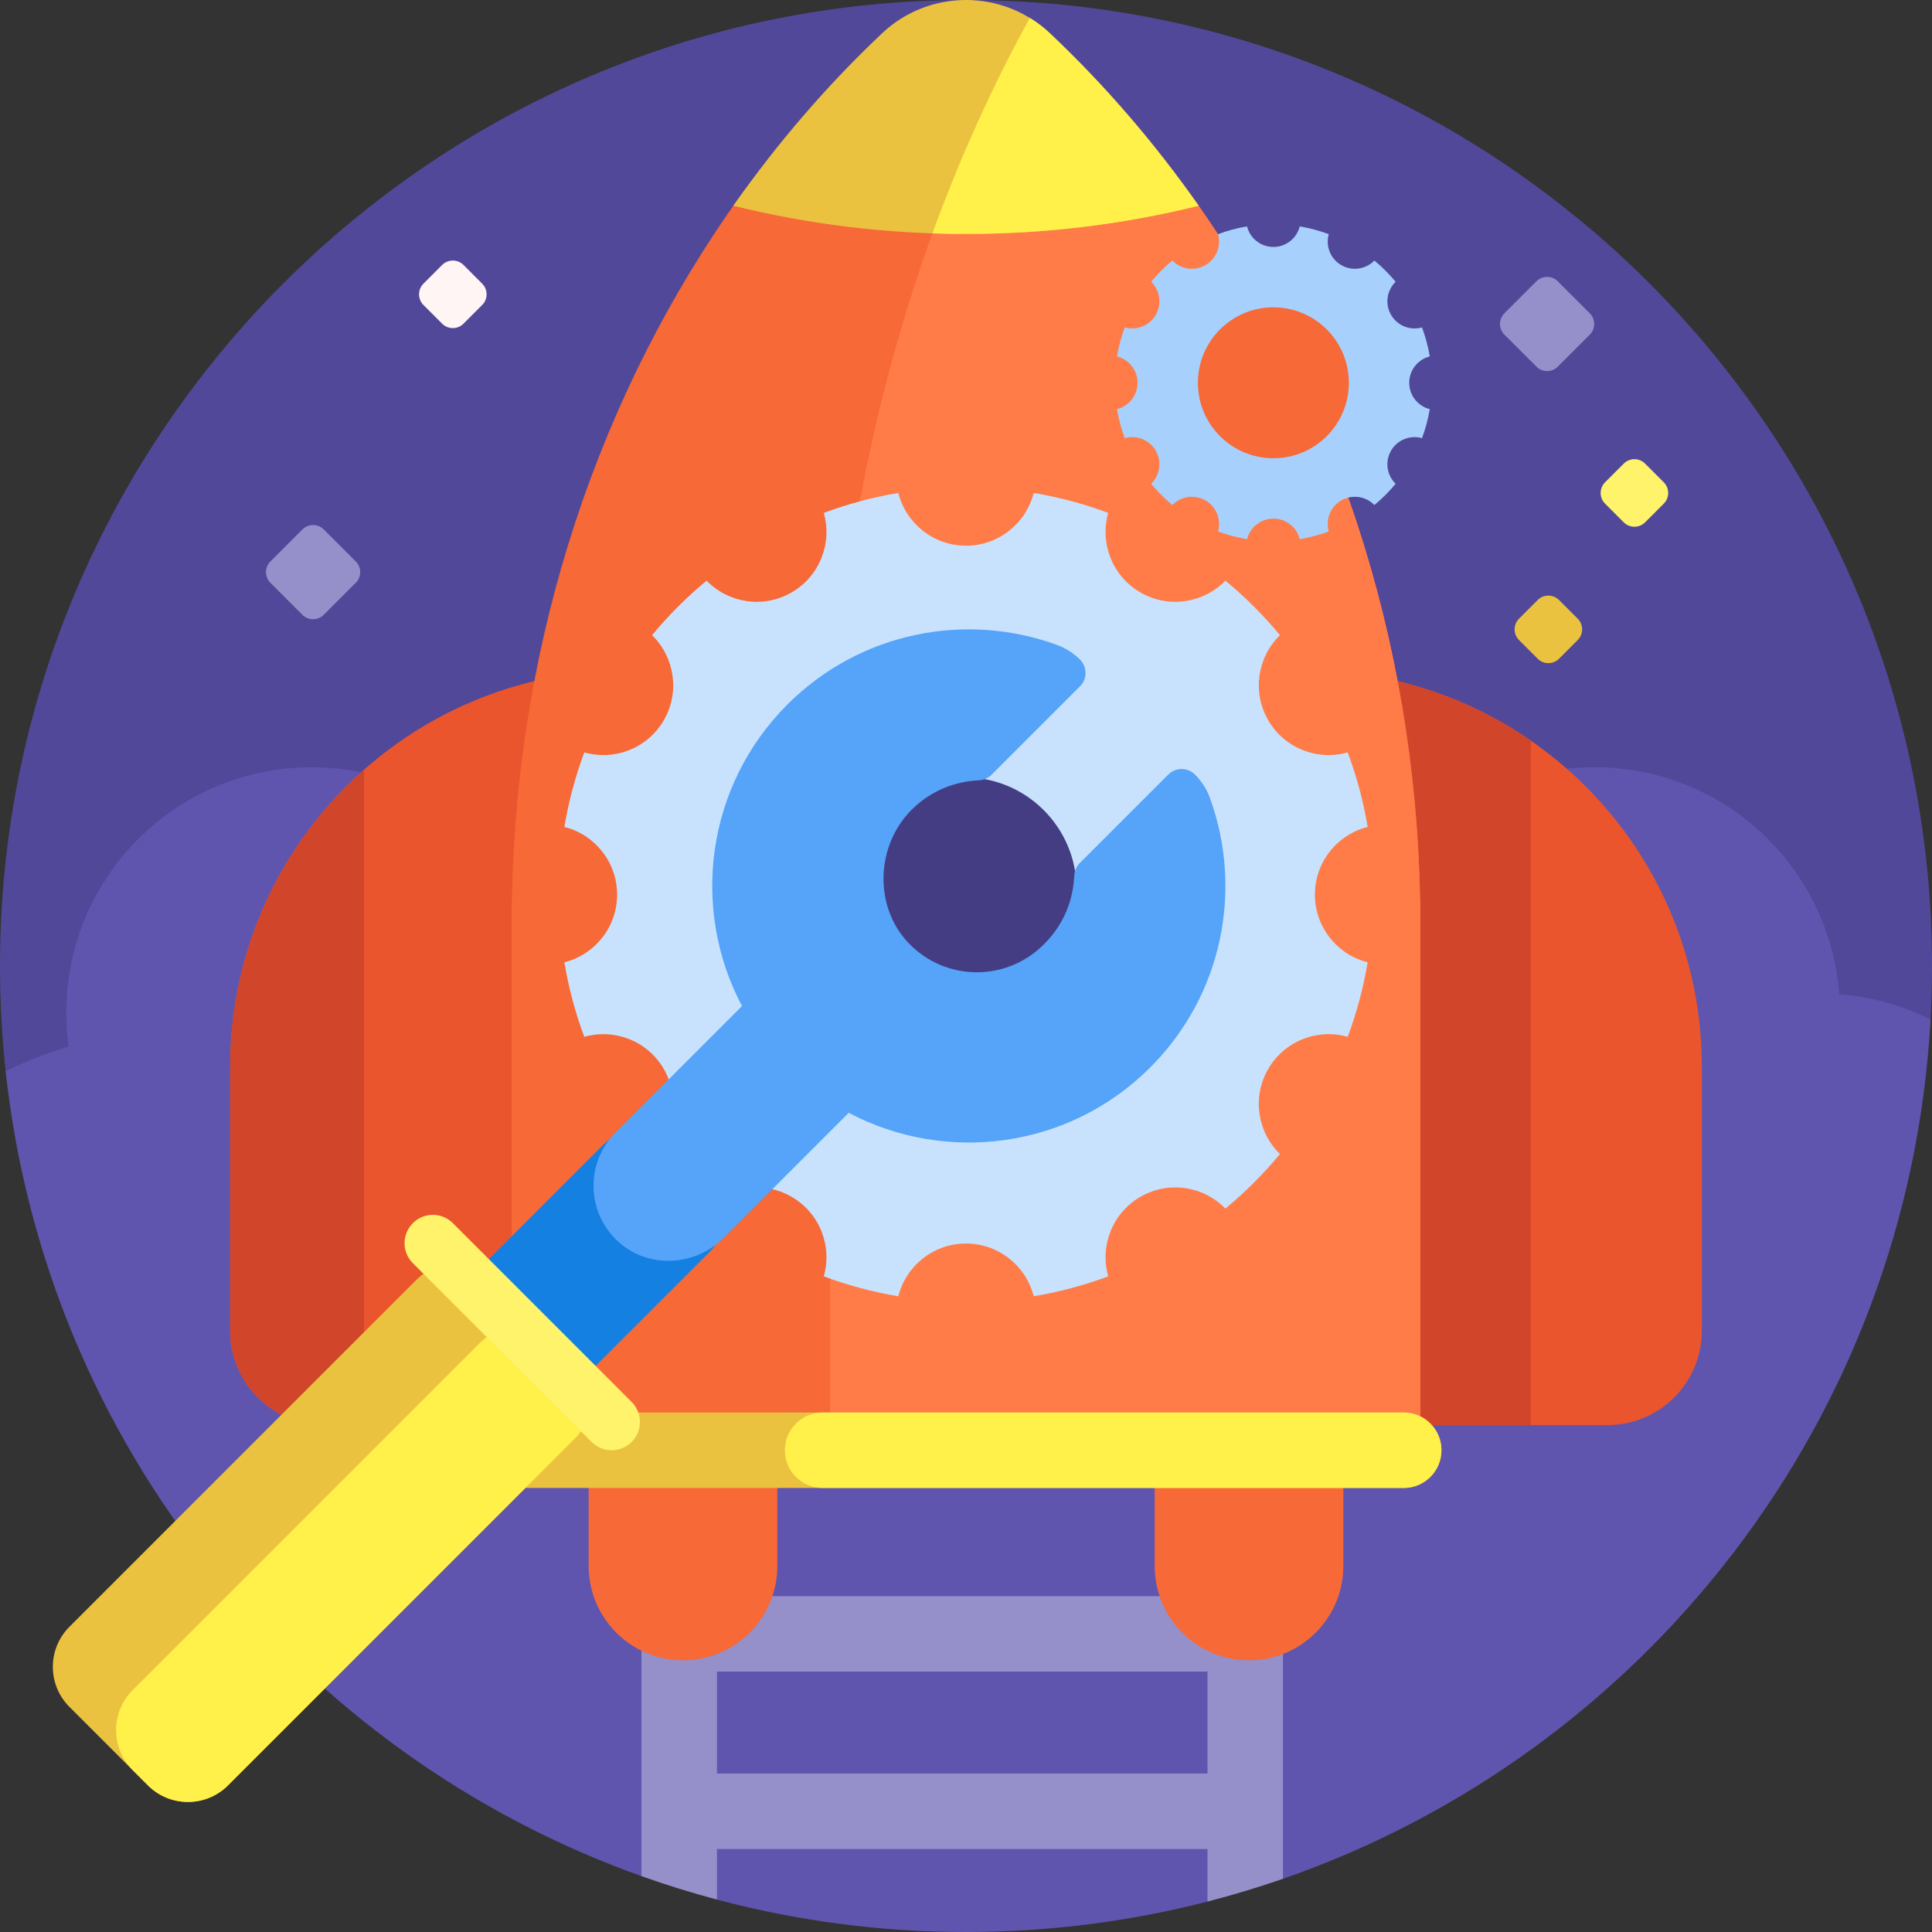 <svg id="Capa_1" enable-background="new 0 0 512 512" height="512" viewBox="0 0 512 512" width="512" xmlns="http://www.w3.org/2000/svg"><rect x="0" y="0" width="512" height="512" fill="#333333" stroke="none"/><g><path d="m1.584 284.635c-1.038-9.326-1.575-18.804-1.584-28.406-.123-141.179 114.888-256.266 256.068-256.229 141.354.037 255.932 114.638 255.932 256 0 5.496-.173 10.951-.515 16.361-.98 15.547-13.911 27.639-29.489 27.639h-463.115c-8.825 0-16.32-6.593-17.297-15.365z" fill="#51489a"/><path d="m511.615 270.161c-5.767 105.77-75.739 194.45-171.615 227.739h-6.103c-5.268 0-10.301 2.185-13.897 6.035-20.456 5.265-41.901 8.065-64 8.065-22.821 0-44.944-2.986-66-8.589-5.515-4.05-12.179-6.234-19.022-6.234h-1.031c-90.65-32.347-157.715-114.352-168.442-213.262 5.314-2.654 10.894-4.853 16.691-6.547-.411-2.955-.624-5.973-.624-9.041 0-35.898 29.102-65 65-65s65 29.102 65 65c0 18.165-7.451 34.589-19.464 46.383 6.925 9.455 12.245 20.159 15.559 31.711 7.966-2.02 16.31-3.094 24.905-3.094 34.458 0 64.886 17.256 83.113 43.598 17.55-14.728 40.183-23.598 64.887-23.598 3.051 0 6.071.135 9.054.4 14.301-20.54 36.035-35.517 61.306-41.034-17.684-11.616-29.36-31.628-29.36-54.366 0-35.898 29.102-65 65-65 34.276 0 62.355 26.531 64.823 60.177 8.654.635 16.837 2.964 24.22 6.657z" fill="#5f55af"/><path d="m332.5 410h-5c-4.142 0-7.5 3.358-7.5 7.5v5.5h-130v-5.5c0-4.142-3.358-7.5-7.5-7.5h-5c-4.142 0-7.5 3.358-7.5 7.5v79.696c6.548 2.335 13.219 4.411 20 6.215v-13.411h130v13.935c6.779-1.745 13.45-3.761 20-6.035v-80.4c0-4.142-3.358-7.5-7.5-7.5zm-142.5 60v-27h130v27z" fill="#958fca"/><path d="m80.144 162.935-8.485-8.485c-1.562-1.562-1.562-4.095 0-5.657l8.485-8.485c1.562-1.562 4.095-1.562 5.657 0l8.485 8.485c1.562 1.562 1.562 4.095 0 5.657l-8.485 8.485c-1.562 1.562-4.095 1.562-5.657 0zm332.684-65.763 8.485-8.485c1.562-1.562 1.562-4.095 0-5.657l-8.485-8.485c-1.562-1.562-4.095-1.562-5.657 0l-8.485 8.485c-1.562 1.562-1.562 4.095 0 5.657l8.485 8.485c1.563 1.562 4.095 1.562 5.657 0z" fill="#958fca"/><path d="m451 282.667v70c0 13.807-11.193 25-25 25h-80c-13.807 0-25-11.193-25-25v-150c0-13.807 11.193-25 25-25 57.99 0 105 47.01 105 105zm-285-105c-57.99 0-105 47.01-105 105v70c0 13.807 11.193 25 25 25h80c13.807 0 25-11.193 25-25v-150c0-13.808-11.193-25-25-25z" fill="#ea552d"/><path d="m96.468 203.987v173.68h-10.468c-13.807 0-25-11.193-25-25v-70c0-31.323 13.715-59.442 35.468-78.68zm249.532-26.32c-13.807 0-25 11.193-25 25v150c0 13.807 11.193 25 25 25h59.681v-181.402c-16.947-11.728-37.512-18.598-59.681-18.598z" fill="#d1462a"/><path d="m206 375v40c0 13.807-11.193 25-25 25s-25-11.193-25-25v-40c0-13.807 11.193-25 25-25s25 11.193 25 25zm125-25c-13.807 0-25 11.193-25 25v40c0 13.807 11.193 25 25 25s25-11.193 25-25v-40c0-13.807-11.193-25-25-25z" fill="#f76937"/><path d="m376.4 238.215v141.785h-240.8v-141.785h.061c1.309-70.126 23.577-134.515 60.109-185.711 29.514-41.36 90.944-41.36 120.458 0 36.533 51.196 58.801 115.585 60.109 185.711z" fill="#f76937"/><path d="m376.4 238.215v146.113h-156.4v-172.232h.061c.846-53.671 10.446-104.503 26.993-150.114 1.257-3.465 58.898-24.145 70.605-7.457 35.683 50.864 57.388 114.483 58.679 183.689h.062z" fill="#ff7c48"/><path d="m317.659 54.525c-19.749 4.884-40.401 7.475-61.659 7.475s-41.91-2.591-61.659-7.475c11.707-16.688 24.919-32.004 39.409-45.693 12.465-11.776 32.036-11.776 44.501 0 14.489 13.69 27.701 29.005 39.408 45.693zm64.341 329.802c0 5.523-4.477 10-10 10h-232c-5.523 0-10-4.477-10-10s4.477-10 10-10h232c5.523 0 10 4.477 10 10z" fill="#eac23f"/><path d="m247.103 61.848c7.306-20.117 15.964-39.218 25.818-57.097 1.88 1.151 3.668 2.511 5.329 4.081 14.49 13.689 27.702 29.005 39.409 45.693-19.749 4.884-40.401 7.475-61.659 7.475-2.978 0-5.943-.051-8.897-.152zm134.897 322.479c0-5.523-4.477-10-10-10h-154c-5.523 0-10 4.477-10 10s4.477 10 10 10h154c5.523 0 10-4.477 10-10z" fill="#fff04a"/><path d="m362.443 255.021c-1.141 6.823-2.924 13.428-5.282 19.754-7.965-2.277-16.755 1.042-21.085 8.541-4.326 7.492-2.812 16.753 3.128 22.514-4.353 5.262-9.196 10.104-14.458 14.458-5.761-5.939-15.021-7.453-22.514-3.127-7.5 4.33-10.818 13.12-8.541 21.085-6.326 2.358-12.931 4.14-19.754 5.282-2.015-8.031-9.281-13.979-17.937-13.979s-15.922 5.948-17.937 13.979c-6.823-1.142-13.428-2.924-19.754-5.282 2.277-7.966-1.041-16.755-8.541-21.085-7.492-4.325-16.753-2.812-22.514 3.127-5.263-4.353-10.105-9.195-14.458-14.458 5.94-5.761 7.453-15.021 3.128-22.514-4.33-7.5-13.12-10.818-21.085-8.541-2.358-6.325-4.14-12.931-5.281-19.754 8.031-2.014 13.979-9.281 13.979-17.937s-5.948-15.922-13.979-17.937c1.141-6.823 2.924-13.429 5.281-19.754 7.966 2.277 16.755-1.042 21.085-8.541 4.326-7.492 2.812-16.752-3.128-22.514 4.353-5.263 9.195-10.105 14.458-14.458 5.761 5.939 15.022 7.453 22.514 3.127 7.5-4.33 10.818-13.12 8.541-21.085 6.326-2.358 12.931-4.141 19.754-5.282 2.015 8.031 9.281 13.979 17.937 13.979s15.922-5.948 17.937-13.979c6.823 1.141 13.428 2.924 19.754 5.282-2.277 7.965 1.041 16.755 8.541 21.085 7.492 4.326 16.753 2.812 22.514-3.127 5.262 4.353 10.105 9.196 14.458 14.458-5.94 5.761-7.453 15.022-3.128 22.514 4.33 7.5 13.12 10.818 21.085 8.541 2.358 6.325 4.14 12.931 5.282 19.754-8.031 2.014-13.979 9.281-13.979 17.937s5.947 15.922 13.979 17.937z" fill="#c8e2fd"/><path d="m285.3 235.698c0 16.406-13.3 29.706-29.706 29.706s-29.706-13.3-29.706-29.706 13.3-29.706 29.706-29.706 29.706 13.3 29.706 29.706z" fill="#453d83"/><path d="m378.903 108.426c-.444 2.656-1.138 5.228-2.056 7.691-3.101-.886-6.523.406-8.209 3.325-1.684 2.917-1.095 6.522 1.218 8.766-1.695 2.049-3.58 3.934-5.629 5.629-2.243-2.313-5.848-2.902-8.766-1.218-2.92 1.686-4.212 5.108-3.325 8.209-2.463.918-5.035 1.612-7.691 2.056-.784-3.127-3.613-5.443-6.984-5.443s-6.199 2.316-6.984 5.443c-2.656-.444-5.228-1.138-7.691-2.056.886-3.101-.405-6.524-3.325-8.209-2.917-1.684-6.522-1.095-8.766 1.218-2.049-1.695-3.934-3.58-5.629-5.629 2.313-2.243 2.902-5.849 1.218-8.766-1.686-2.92-5.108-4.212-8.209-3.325-.918-2.463-1.612-5.035-2.056-7.691 3.127-.784 5.443-3.613 5.443-6.984s-2.316-6.199-5.443-6.984c.444-2.656 1.138-5.228 2.056-7.691 3.101.886 6.524-.406 8.209-3.325 1.684-2.917 1.095-6.522-1.218-8.766 1.695-2.049 3.58-3.934 5.629-5.629 2.243 2.313 5.849 2.902 8.766 1.218 2.92-1.686 4.212-5.108 3.325-8.209 2.463-.918 5.035-1.612 7.691-2.056.784 3.127 3.613 5.443 6.984 5.443s6.199-2.316 6.984-5.443c2.656.444 5.228 1.138 7.691 2.056-.886 3.101.405 6.523 3.325 8.209 2.917 1.684 6.523 1.095 8.766-1.218 2.049 1.695 3.934 3.58 5.629 5.629-2.313 2.243-2.902 5.849-1.218 8.766 1.686 2.92 5.108 4.212 8.209 3.325.918 2.463 1.612 5.035 2.056 7.691-3.127.784-5.443 3.613-5.443 6.984s2.316 6.2 5.443 6.984z" fill="#a7d0fc"/><path d="m357.46 101.443c0 11.046-8.954 20-20 20s-20-8.954-20-20 8.954-20 20-20 20 8.954 20 20z" fill="#f76937"/><path d="m187.897 331.926-49.497 49.497c-5.858 5.858-15.355 5.858-21.213 0l-7.071-7.071c-5.858-5.858-5.858-15.355 0-21.213l49.497-49.497c5.858-5.858 15.355-5.858 21.213 0l7.071 7.071c5.858 5.858 5.858 15.355 0 21.213z" fill="#1380e2"/><path d="m304.832 282.873c-21.634 21.634-54.218 25.643-79.911 12.028l-33.15 33.15c-7.668 7.668-20.162 8.237-28.098.845-8.332-7.759-8.507-20.809-.525-28.791l33.489-33.489c-13.615-25.693-9.605-58.277 12.029-79.911 19.325-19.325 47.388-24.587 71.472-15.785 2.282.834 4.345 2.176 6.079 3.877 1.953 1.953 1.953 5.118 0 7.071l-23.449 23.449c-.839.839-1.949 1.352-3.132 1.448l-1.361.11c-6.301.511-12.214 3.245-16.684 7.715-9.477 9.477-10.089 25.563-.859 35.281 9.719 10.233 25.898 10.391 35.816.473l.329-.329c4.47-4.47 7.205-10.383 7.715-16.684l.121-1.49c.096-1.183.609-2.293 1.448-3.131l23.449-23.449c1.953-1.953 5.118-1.953 7.071 0 1.715 1.715 3.067 3.77 3.903 6.048 8.848 24.105 3.598 52.215-15.752 71.564z" fill="#55a4f9"/><path d="m152.34 381.221-91.924 91.924c-5.858 5.858-15.355 5.858-21.213 0l-20.809-20.809c-5.858-5.858-5.858-15.355 0-21.213l91.924-91.924c5.858-5.858 15.355-5.858 21.213 0l20.809 20.809c5.857 5.858 5.857 15.356 0 21.213z" fill="#eac23f"/><path d="m152.34 381.221-91.924 91.924c-5.858 5.858-15.355 5.858-21.213 0l-4.041-4.041c-5.858-5.858-5.858-15.355 0-21.213l91.924-91.924c5.858-5.858 15.355-5.858 21.213 0l4.041 4.041c5.857 5.858 5.857 15.356 0 21.213z" fill="#fff04a"/><path d="m167.391 382.131c-2.929 2.929-7.678 2.929-10.607 0l-47.376-47.376c-2.929-2.929-2.929-7.678 0-10.607s7.678-2.929 10.607 0l47.376 47.376c2.929 2.929 2.929 7.678 0 10.607z" fill="#fff36c"/><path d="m407.505 174.568-4.95-4.95c-1.562-1.562-1.562-4.095 0-5.657l4.95-4.95c1.562-1.562 4.095-1.562 5.657 0l4.95 4.95c1.562 1.562 1.562 4.095 0 5.657l-4.95 4.95c-1.562 1.562-4.095 1.562-5.657 0z" fill="#eac23f"/><path d="m117.172 85.778-4.95-4.95c-1.562-1.562-1.562-4.095 0-5.657l4.95-4.95c1.562-1.562 4.095-1.562 5.657 0l4.95 4.95c1.562 1.562 1.562 4.095 0 5.657l-4.95 4.95c-1.563 1.562-4.095 1.562-5.657 0z" fill="#fff5f5"/><path d="m430.308 138.42-4.95-4.95c-1.562-1.562-1.562-4.095 0-5.657l4.95-4.95c1.562-1.562 4.095-1.562 5.657 0l4.95 4.95c1.562 1.562 1.562 4.095 0 5.657l-4.95 4.95c-1.562 1.562-4.095 1.562-5.657 0z" fill="#fff36c"/></g></svg>